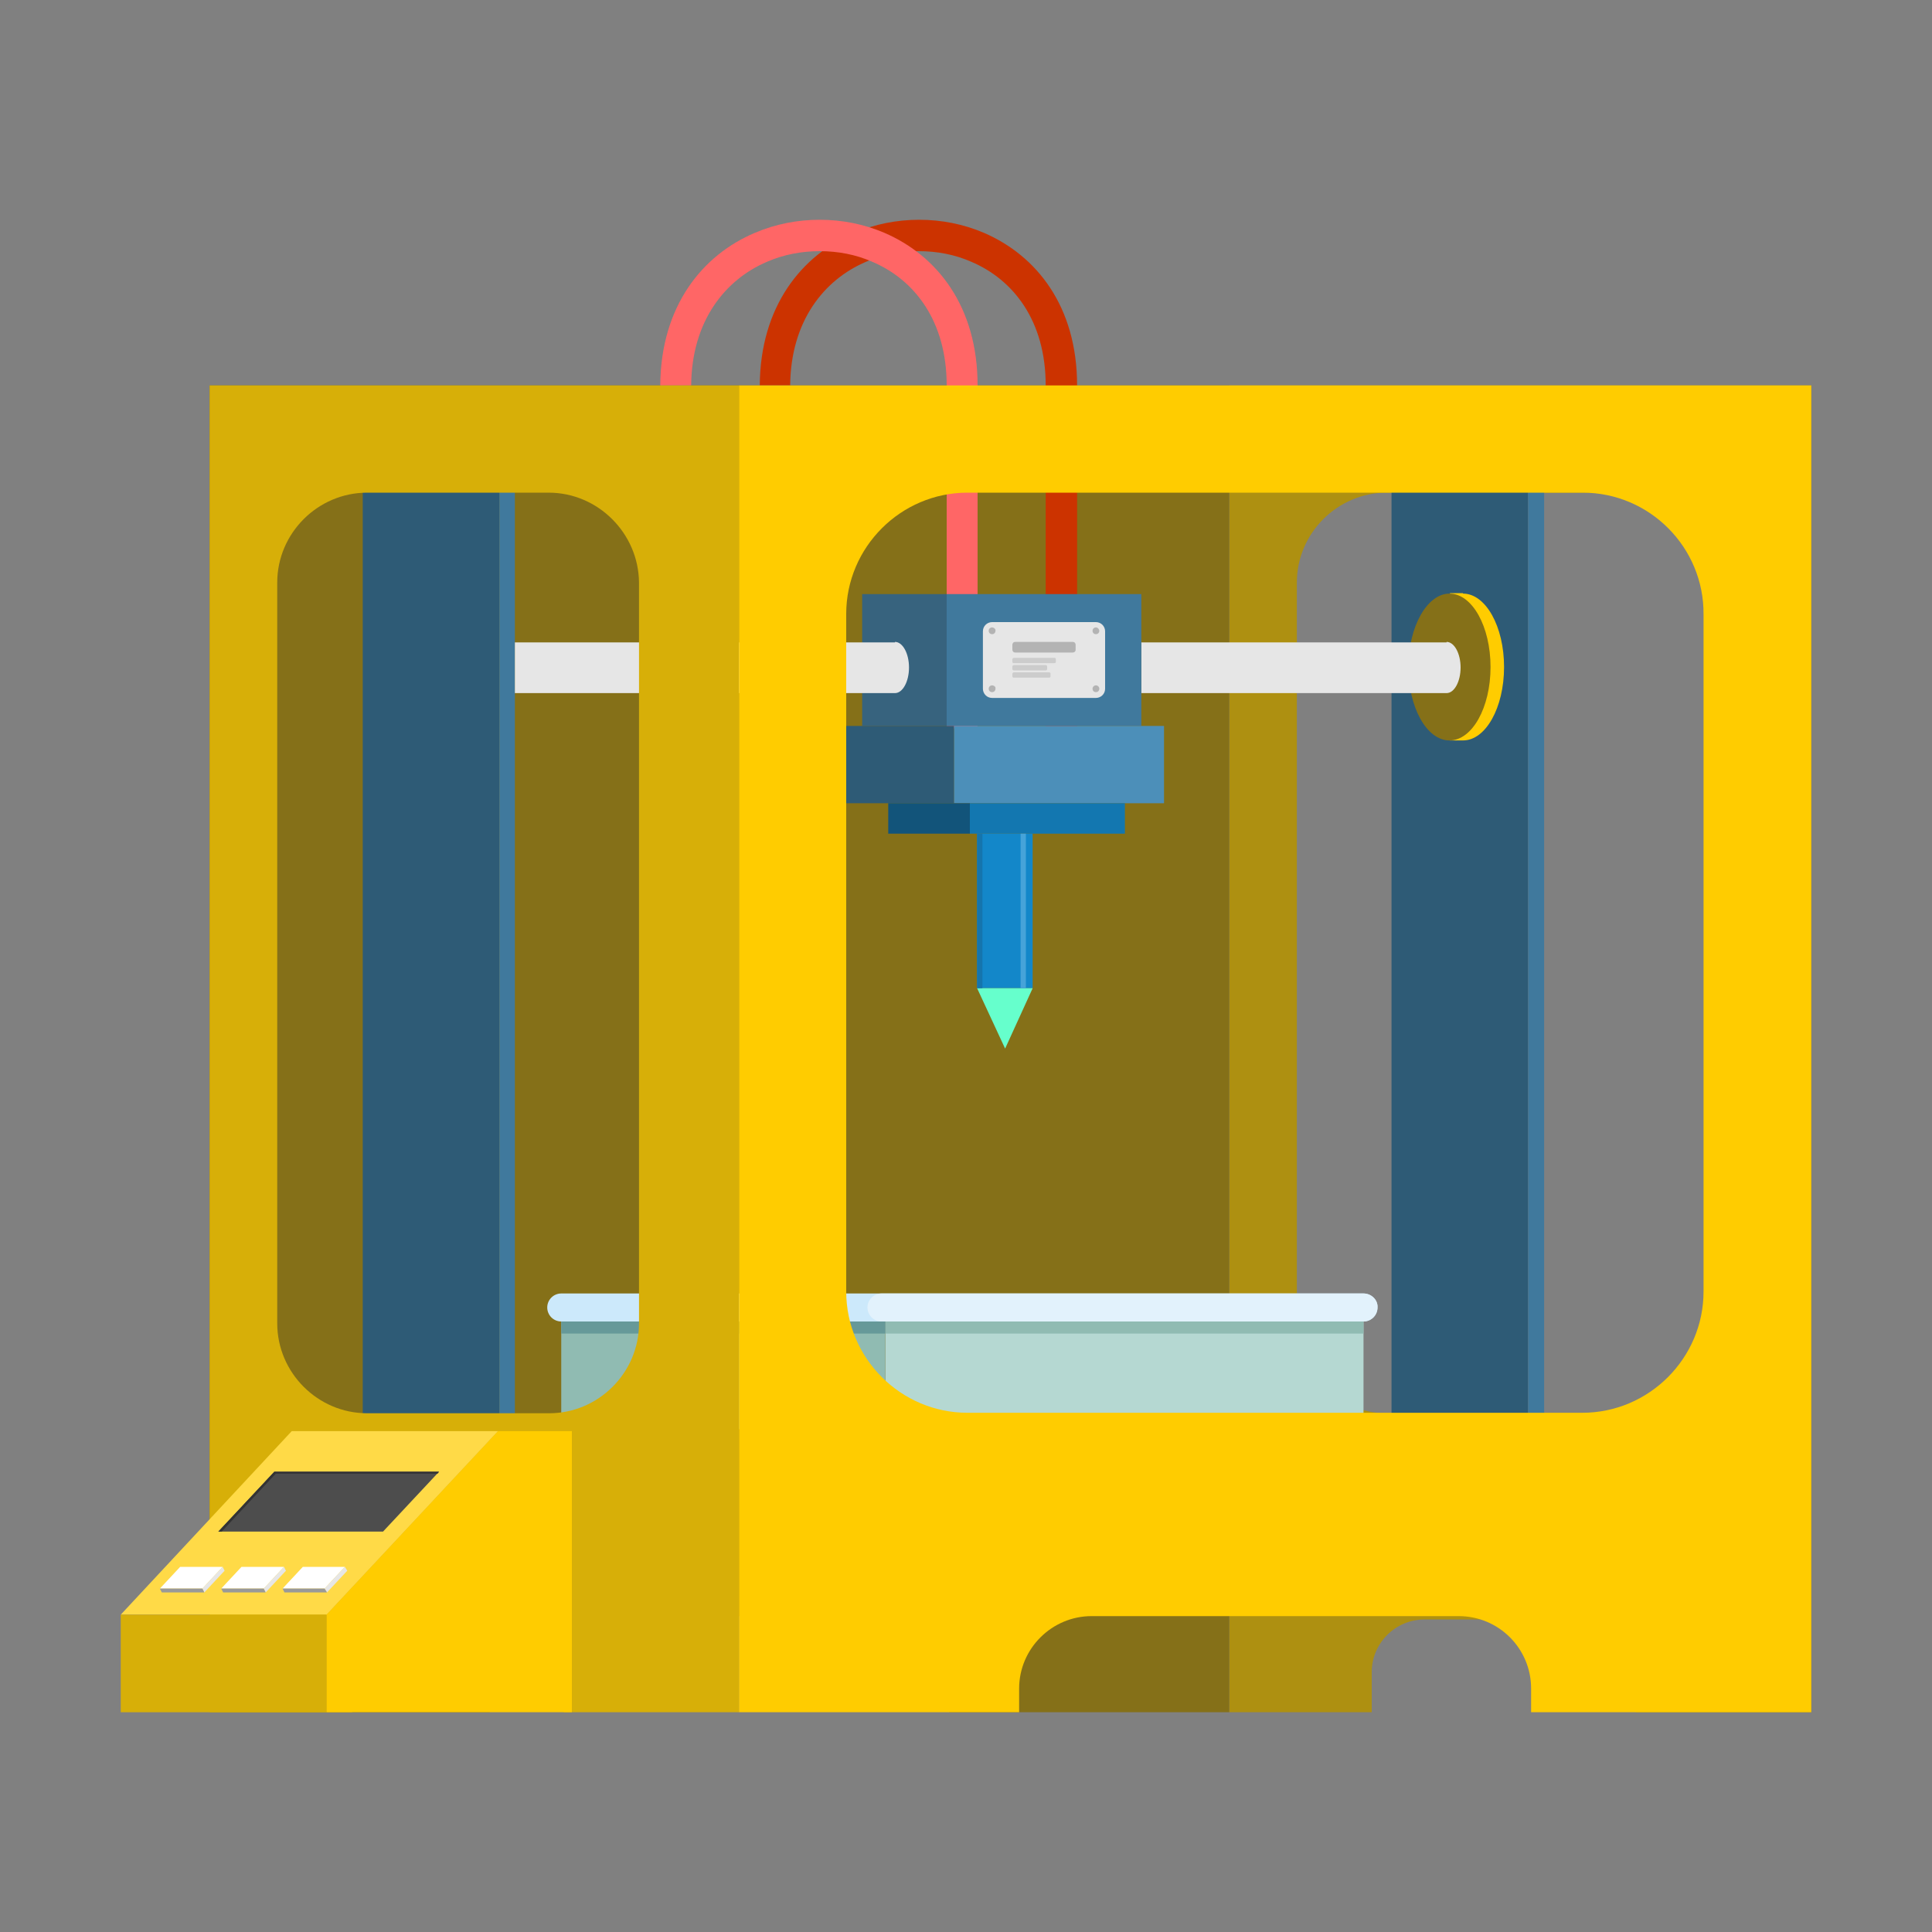 <svg id="e36EVfdgsJr1" xmlns="http://www.w3.org/2000/svg" xmlns:xlink="http://www.w3.org/1999/xlink" viewBox="0 0 400 400" shape-rendering="geometricPrecision" text-rendering="geometricPrecision"><rect x="0" y="0" width="400" height="400" fill="#808080" stroke="none"/><g id="e36EVfdgsJr2"><path id="e36EVfdgsJr3" d="M375,79.8L254.5,79.8L254.5,354.5L284,354.5L284,346.2C284,340.2,288.9,335.3,294.9,335.3L327.8,335.3C333.8,335.3,338.7,340.2,338.7,346.2L338.7,354.5L375,354.5L375,79.8L375,79.8ZM335.6,102L287.1,102C276.9,102,268.5,110.4,268.5,120.6L268.5,274C268.5,284.2,276.9,292.6,287.1,292.6L335.6,292.6C345.8,292.6,354.2,284.2,354.2,274L354.2,120.6C354.2,110.4,345.8,102,335.6,102L335.6,102Z" clip-rule="evenodd" fill="rgb(174,144,17)" fill-rule="evenodd" stroke="none" stroke-width="1"/><path id="e36EVfdgsJr4" d="M254.5,79.8L43.4,79.8L43.4,354.5L101.4,354.5L101.4,349.6C101.4,341.3,108.2,334.6,116.4,334.6L181.5,334.6C189.8,334.6,196.5,341.3,196.5,349.6L196.5,354.5L254.5,354.5L254.5,79.8L254.5,79.8Z" clip-rule="evenodd" fill="rgb(133,112,24)" fill-rule="evenodd" stroke="none" stroke-width="1"/></g><g id="e36EVfdgsJr5"><path id="e36EVfdgsJr6" d="M282.3,267.8L116.2,267.8C114.6,267.8,113.3,269.1,113.3,270.7L113.3,270.7C113.3,272.3,114.6,273.6,116.2,273.6L282.3,273.6C283.9,273.6,285.2,272.3,285.2,270.7L285.2,270.7C285.3,269.1,283.9,267.8,282.3,267.8Z" clip-rule="evenodd" fill="rgb(204,233,251)" fill-rule="evenodd" stroke="none" stroke-width="1"/><g id="e36EVfdgsJr7"><polygon id="e36EVfdgsJr8" points="282.3,273.6 183.3,273.6 183.3,295.9 282.3,295.9" clip-rule="evenodd" fill="rgb(181,216,210)" fill-rule="evenodd" stroke="none" stroke-width="1"/><polygon id="e36EVfdgsJr9" points="282.3,273.6 183.3,273.6 183.3,276.1 282.3,276.1" clip-rule="evenodd" fill="rgb(144,187,178)" fill-rule="evenodd" stroke="none" stroke-width="1"/><polygon id="e36EVfdgsJr10" points="116.2,273.6 183.3,273.6 183.3,295.9 116.2,295.9" clip-rule="evenodd" fill="rgb(144,187,178)" fill-rule="evenodd" stroke="none" stroke-width="1"/><polygon id="e36EVfdgsJr11" points="116.2,273.6 183.3,273.6 183.3,276.1 116.2,276.1" clip-rule="evenodd" fill="rgb(102,153,153)" fill-rule="evenodd" stroke="none" stroke-width="1"/></g><path id="e36EVfdgsJr12" d="M282.3,267.8L182.5,267.8C180.9,267.8,179.6,269.1,179.6,270.7L179.6,270.7C179.6,272.3,180.9,273.6,182.5,273.6L282.3,273.6C283.9,273.6,285.2,272.3,285.2,270.7L285.2,270.7C285.3,269.1,283.9,267.8,282.3,267.8Z" clip-rule="evenodd" fill="rgb(226,242,252)" fill-rule="evenodd" stroke="none" stroke-width="1"/></g><g id="e36EVfdgsJr13"><polygon id="e36EVfdgsJr14" points="103.4,94.5 75.1,94.5 75.1,309.1 103.4,309.1" clip-rule="evenodd" fill="rgb(46,91,118)" fill-rule="evenodd" stroke="none" stroke-width="1"/><polygon id="e36EVfdgsJr15" points="103.4,94.5 106.6,94.5 106.6,309.1 103.4,309.1" clip-rule="evenodd" fill="rgb(64,121,157)" fill-rule="evenodd" stroke="none" stroke-width="1"/></g><g id="e36EVfdgsJr16"><polygon id="e36EVfdgsJr17" points="316.4,94.5 288.1,94.5 288.1,309.1 316.4,309.1" clip-rule="evenodd" fill="rgb(46,91,118)" fill-rule="evenodd" stroke="none" stroke-width="1"/><polygon id="e36EVfdgsJr18" points="316.4,94.5 319.7,94.5 319.7,309.1 316.4,309.1" clip-rule="evenodd" fill="rgb(64,121,157)" fill-rule="evenodd" stroke="none" stroke-width="1"/><g id="e36EVfdgsJr19"><path id="e36EVfdgsJr20" d="M302.9,122.9C307.6,122.9,311.4,129.7,311.4,138.1C311.4,146.5,307.6,153.3,302.9,153.3L300.2,153.3C300.2,145.8,300.2,131.9,300.2,122.8L302.9,122.8Z" clip-rule="evenodd" fill="rgb(255,204,0)" fill-rule="evenodd" stroke="none" stroke-width="1"/><path id="e36EVfdgsJr21" d="M300.1,122.9C304.8,122.9,308.6,129.7,308.6,138.1C308.6,146.5,304.8,153.3,300.1,153.3C295.4,153.3,291.6,146.5,291.6,138.1C291.6,129.7,295.5,122.9,300.1,122.9Z" clip-rule="evenodd" fill="rgb(133,112,24)" fill-rule="evenodd" stroke="none" stroke-width="1"/></g></g><path id="e36EVfdgsJr22" d="M299.5,132.9C301.1,132.9,302.4,135.3,302.4,138.2C302.4,141.1,301.1,143.5,299.5,143.5L236.3,143.5C236.3,140.9,236.3,136.1,236.3,133L299.5,133Z" clip-rule="evenodd" fill="rgb(230,230,230)" fill-rule="evenodd" stroke="none" stroke-width="1"/><g id="e36EVfdgsJr23"><path id="e36EVfdgsJr24" d="M157.3,79.8C157.4,63.4,166,52.8,176.9,48.2C181.1,46.4,185.7,45.5,190.3,45.5C194.9,45.5,199.5,46.4,203.7,48.2C214.6,52.9,223,63.4,223,79.8L223,150.8L216.5,150.8L216.5,79.8C216.5,66.4,209.8,57.9,201.1,54.2C197.7,52.7,194,52,190.2,52C186.5,52,182.7,52.7,179.3,54.2C170.6,57.9,163.7,66.5,163.6,79.8L157.3,79.8Z" fill="rgb(204,51,0)" stroke="none" stroke-width="1"/><path id="e36EVfdgsJr25" d="M136.7,79.8C136.8,63.4,145.4,52.8,156.3,48.2C160.5,46.4,165.1,45.5,169.7,45.5C174.3,45.5,178.9,46.4,183.1,48.2C194,52.9,202.4,63.4,202.4,79.8L202.4,150.8L196,150.8L196,79.8C196,66.4,189.3,57.9,180.6,54.2C177.2,52.7,173.5,52,169.7,52C166,52,162.2,52.7,158.8,54.2C150.1,57.9,143.2,66.5,143.1,79.8L136.7,79.8L136.7,79.8Z" fill="rgb(255,102,102)" stroke="none" stroke-width="1"/></g><g id="e36EVfdgsJr26"><g id="e36EVfdgsJr27"><polygon id="e36EVfdgsJr28" points="236.3,150.3 196,150.3 196,123 236.3,123" clip-rule="evenodd" fill="rgb(64,121,157)" fill-rule="evenodd" stroke="none" stroke-width="1"/><polygon id="e36EVfdgsJr29" points="178.5,150.3 196,150.3 196,123 178.5,123" clip-rule="evenodd" fill="rgb(55,99,126)" fill-rule="evenodd" stroke="none" stroke-width="1"/><polygon id="e36EVfdgsJr30" points="241,150.3 197.5,150.3 197.5,166.3 241,166.3" clip-rule="evenodd" fill="rgb(76,143,185)" fill-rule="evenodd" stroke="none" stroke-width="1"/><polygon id="e36EVfdgsJr31" points="175.2,150.3 197.5,150.3 197.5,166.3 175.2,166.3" clip-rule="evenodd" fill="rgb(46,91,118)" fill-rule="evenodd" stroke="none" stroke-width="1"/><polygon id="e36EVfdgsJr32" points="232.9,172.6 200.8,172.6 200.8,166.3 232.9,166.3" clip-rule="evenodd" fill="rgb(19,119,176)" fill-rule="evenodd" stroke="none" stroke-width="1"/><polygon id="e36EVfdgsJr33" points="183.9,172.6 200.8,172.6 200.8,166.3 183.9,166.3" clip-rule="evenodd" fill="rgb(18,84,122)" fill-rule="evenodd" stroke="none" stroke-width="1"/></g><g id="e36EVfdgsJr34"><polygon id="e36EVfdgsJr35" points="213.8,172.6 202.3,172.6 202.3,204.6 213.8,204.6" clip-rule="evenodd" fill="rgb(19,135,201)" fill-rule="evenodd" stroke="none" stroke-width="1"/><polygon id="e36EVfdgsJr36" points="208.1,217.1 202.3,204.6 213.8,204.6" clip-rule="evenodd" fill="rgb(102,255,204)" fill-rule="evenodd" stroke="none" stroke-width="1"/><polygon id="e36EVfdgsJr37" points="203.4,172.6 202.3,172.6 202.3,204.6 203.4,204.6" clip-rule="evenodd" fill="rgb(21,117,173)" fill-rule="evenodd" stroke="none" stroke-width="1"/><polygon id="e36EVfdgsJr38" points="212.4,172.6 211.3,172.6 211.3,204.6 212.4,204.6" clip-rule="evenodd" fill="rgb(70,163,217)" fill-rule="evenodd" stroke="none" stroke-width="1"/></g><g id="e36EVfdgsJr39"><path id="e36EVfdgsJr40" d="M205.4,128.8L226.9,128.8C228,128.8,228.8,129.7,228.8,130.7L228.8,142.6C228.8,143.7,227.9,144.5,226.9,144.5L205.4,144.5C204.3,144.5,203.5,143.6,203.5,142.6L203.5,130.7C203.5,129.6,204.4,128.8,205.4,128.8L205.4,128.8Z" clip-rule="evenodd" fill="rgb(230,230,230)" fill-rule="evenodd" stroke="none" stroke-width="1"/><g id="e36EVfdgsJr41"><path id="e36EVfdgsJr42" d="M205.4,129.9C205,129.9,204.7,130.2,204.7,130.6C204.7,131,205,131.3,205.4,131.3C205.8,131.3,206.1,131,206.1,130.6C206.2,130.3,205.8,129.9,205.4,129.9Z" clip-rule="evenodd" fill="rgb(179,179,179)" fill-rule="evenodd" stroke="none" stroke-width="1"/><path id="e36EVfdgsJr43" d="M226.9,129.9C226.5,129.9,226.2,130.2,226.2,130.6C226.2,131,226.5,131.3,226.9,131.3C227.3,131.3,227.6,131,227.6,130.6C227.6,130.3,227.3,129.9,226.9,129.9Z" clip-rule="evenodd" fill="rgb(179,179,179)" fill-rule="evenodd" stroke="none" stroke-width="1"/><path id="e36EVfdgsJr44" d="M205.4,141.9C205,141.9,204.7,142.2,204.7,142.6C204.7,143,205,143.3,205.4,143.3C205.8,143.3,206.1,143,206.1,142.6C206.2,142.2,205.8,141.9,205.4,141.9Z" clip-rule="evenodd" fill="rgb(179,179,179)" fill-rule="evenodd" stroke="none" stroke-width="1"/><path id="e36EVfdgsJr45" d="M226.9,141.9C226.5,141.9,226.2,142.2,226.2,142.6C226.2,143,226.5,143.3,226.9,143.3C227.3,143.3,227.6,143,227.6,142.6C227.6,142.2,227.3,141.9,226.9,141.9Z" clip-rule="evenodd" fill="rgb(179,179,179)" fill-rule="evenodd" stroke="none" stroke-width="1"/></g><g id="e36EVfdgsJr46"><path id="e36EVfdgsJr47" d="M210.2,132.9L222.1,132.9C222.5,132.9,222.7,133.2,222.7,133.5L222.7,134.5C222.7,134.9,222.4,135.1,222.1,135.1L210.2,135.1C209.8,135.1,209.6,134.8,209.6,134.5L209.6,133.5C209.6,133.2,209.8,132.9,210.2,132.9Z" clip-rule="evenodd" fill="rgb(179,179,179)" fill-rule="evenodd" stroke="none" stroke-width="1"/><path id="e36EVfdgsJr48" d="M209.9,136.2L218.3,136.2C218.5,136.2,218.6,136.3,218.6,136.5L218.6,137C218.6,137.2,218.5,137.3,218.3,137.3L209.9,137.3C209.7,137.3,209.6,137.2,209.6,137L209.6,136.5C209.6,136.4,209.7,136.2,209.9,136.2Z" clip-rule="evenodd" fill="rgb(204,204,204)" fill-rule="evenodd" stroke="none" stroke-width="1"/><path id="e36EVfdgsJr49" d="M209.9,137.7L216.5,137.7C216.7,137.7,216.8,137.8,216.8,138L216.8,138.5C216.8,138.7,216.7,138.8,216.5,138.8L209.9,138.8C209.7,138.8,209.6,138.7,209.6,138.5L209.6,138C209.6,137.9,209.7,137.7,209.9,137.7Z" clip-rule="evenodd" fill="rgb(204,204,204)" fill-rule="evenodd" stroke="none" stroke-width="1"/><path id="e36EVfdgsJr50" d="M209.9,139.2L217.2,139.2C217.4,139.2,217.5,139.3,217.5,139.5L217.5,140C217.5,140.2,217.4,140.3,217.2,140.3L209.9,140.3C209.7,140.3,209.6,140.2,209.6,140L209.6,139.5C209.6,139.4,209.7,139.2,209.9,139.2Z" clip-rule="evenodd" fill="rgb(204,204,204)" fill-rule="evenodd" stroke="none" stroke-width="1"/></g></g></g><path id="e36EVfdgsJr51" d="M185.3,132.9C186.9,132.9,188.2,135.3,188.2,138.2C188.2,141.1,186.9,143.5,185.3,143.5L106.6,143.5C106.6,140.9,106.6,136.1,106.6,133L185.3,133Z" clip-rule="evenodd" fill="rgb(230,230,230)" fill-rule="evenodd" stroke="none" stroke-width="1"/><g id="e36EVfdgsJr52"><path id="e36EVfdgsJr53" d="M153,79.8L43.4,79.8L43.4,354.5L72.9,354.5L72.9,346.2C72.9,340.2,77.8,335.3,83.8,335.3L105.8,335.3C111.8,335.3,116.7,340.2,116.7,346.2L116.7,354.5L153,354.5L153,79.8L153,79.8ZM113.6,102L76,102C65.8,102,57.4,110.4,57.4,120.6L57.4,274C57.4,284.2,65.8,292.6,76,292.6L113.7,292.6C123.9,292.6,132.3,284.2,132.3,274L132.3,120.6C132.2,110.4,123.8,102,113.6,102L113.6,102Z" clip-rule="evenodd" fill="rgb(215,175,8)" fill-rule="evenodd" stroke="none" stroke-width="1"/><path id="e36EVfdgsJr54" d="M375,79.8L153,79.8L153,354.5L211,354.5L211,349.6C211,341.3,217.8,334.6,226,334.6L302,334.6C310.3,334.6,317,341.3,317,349.6L317,354.5L375,354.5L375,79.8L375,79.8ZM327.7,102L200.3,102C186.5,102,175.2,113.3,175.2,127.1L175.2,267.4C175.2,281.2,186.5,292.5,200.3,292.5L327.6,292.5C341.4,292.5,352.7,281.2,352.7,267.4L352.7,127.2C352.8,113.3,341.5,102,327.7,102L327.7,102Z" clip-rule="evenodd" fill="rgb(255,204,0)" fill-rule="evenodd" stroke="none" stroke-width="1"/></g><g id="e36EVfdgsJr55"><polygon id="e36EVfdgsJr56" points="118.4,354.5 67.6,354.5 67.6,334.3 103.1,296.3 118.4,296.3" clip-rule="evenodd" fill="rgb(255,204,0)" fill-rule="evenodd" stroke="none" stroke-width="1"/><polygon id="e36EVfdgsJr57" points="25,334.3 60.4,296.3 103.1,296.3 67.6,334.3" clip-rule="evenodd" fill="rgb(255,218,71)" fill-rule="evenodd" stroke="none" stroke-width="1"/><polygon id="e36EVfdgsJr58" points="56.8,304.7 90.9,304.7 79.3,317.1 45.2,317.1" clip-rule="evenodd" fill="rgb(77,77,77)" fill-rule="evenodd" stroke="none" stroke-width="1"/><g id="e36EVfdgsJr59"><polygon id="e36EVfdgsJr60" points="37.3,324.4 46.1,324.4 41.9,328.9 33.1,328.9" clip-rule="evenodd" fill="rgb(255,255,255)" fill-rule="evenodd" stroke="none" stroke-width="1"/><polygon id="e36EVfdgsJr61" points="42.3,329.7 46.5,325.2 46.1,324.4 41.9,328.9" clip-rule="evenodd" fill="rgb(230,230,230)" fill-rule="evenodd" stroke="none" stroke-width="1"/><polygon id="e36EVfdgsJr62" points="33.5,329.7 42.3,329.7 41.9,328.9 33.1,328.9" clip-rule="evenodd" fill="rgb(153,153,153)" fill-rule="evenodd" stroke="none" stroke-width="1"/></g><g id="e36EVfdgsJr63"><polygon id="e36EVfdgsJr64" points="50,324.4 58.8,324.4 54.6,328.9 45.8,328.9" clip-rule="evenodd" fill="rgb(255,255,255)" fill-rule="evenodd" stroke="none" stroke-width="1"/><polygon id="e36EVfdgsJr65" points="55,329.7 59.2,325.2 58.8,324.4 54.6,328.9" clip-rule="evenodd" fill="rgb(230,230,230)" fill-rule="evenodd" stroke="none" stroke-width="1"/><polygon id="e36EVfdgsJr66" points="46.2,329.7 55,329.7 54.6,328.9 45.8,328.9" clip-rule="evenodd" fill="rgb(153,153,153)" fill-rule="evenodd" stroke="none" stroke-width="1"/></g><g id="e36EVfdgsJr67"><polygon id="e36EVfdgsJr68" points="62.7,324.4 71.4,324.4 67.2,328.9 58.5,328.9" clip-rule="evenodd" fill="rgb(255,255,255)" fill-rule="evenodd" stroke="none" stroke-width="1"/><polygon id="e36EVfdgsJr69" points="67.7,329.7 71.9,325.2 71.4,324.4 67.2,328.9" clip-rule="evenodd" fill="rgb(230,230,230)" fill-rule="evenodd" stroke="none" stroke-width="1"/><polygon id="e36EVfdgsJr70" points="58.9,329.7 67.7,329.7 67.2,328.9 58.5,328.9" clip-rule="evenodd" fill="rgb(153,153,153)" fill-rule="evenodd" stroke="none" stroke-width="1"/></g><polygon id="e36EVfdgsJr71" points="56.8,304.7 90.9,304.7 90.6,305.1 57.1,305.1 45.9,317.1 45.2,317.1" clip-rule="evenodd" fill="rgb(51,51,51)" fill-rule="evenodd" stroke="none" stroke-width="1"/><polygon id="e36EVfdgsJr72" points="25,334.3 67.6,334.3 67.6,354.5 25,354.5" clip-rule="evenodd" fill="rgb(215,175,8)" fill-rule="evenodd" stroke="none" stroke-width="1"/></g></svg>